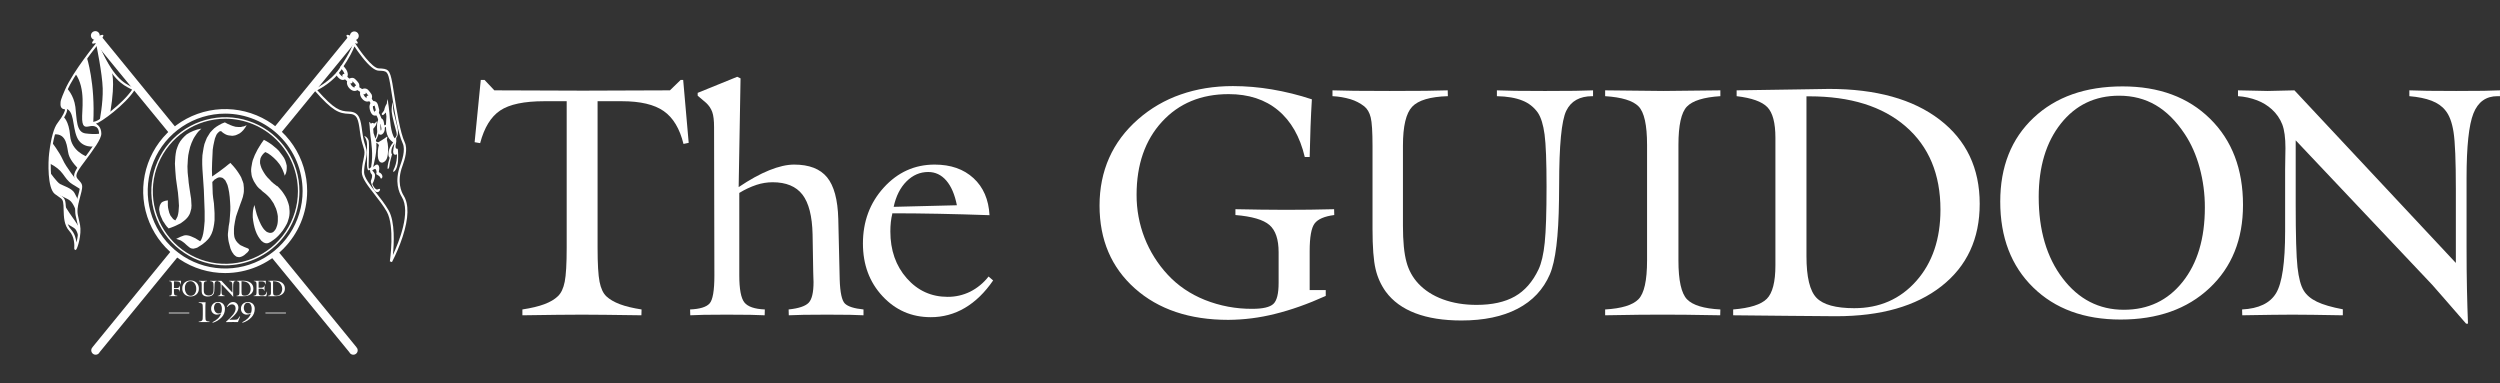 <svg width="3295" height="505" viewBox="0 0 3295 505" fill="none" xmlns="http://www.w3.org/2000/svg">
<rect x="0" y="0" width="3295" height="505" fill="#333333" stroke="none"/>
<g clip-path="url(#clip0_83_1549)">
<path d="M136.074 46.327C136.982 47.547 134.474 50.949 130.474 53.927C126.474 56.905 122.494 58.327 121.585 57.109C120.676 55.891 123.185 52.487 127.185 49.509C131.185 46.531 135.165 45.107 136.074 46.327Z" fill="white"/>
<path d="M131.446 46.833C131.446 47.984 131.104 49.11 130.465 50.068C129.825 51.025 128.916 51.771 127.852 52.212C126.788 52.653 125.617 52.768 124.488 52.543C123.359 52.319 122.321 51.764 121.507 50.95C120.693 50.136 120.138 49.098 119.914 47.969C119.689 46.839 119.804 45.669 120.245 44.605C120.686 43.541 121.432 42.632 122.389 41.992C123.347 41.352 124.472 41.011 125.624 41.011C126.388 41.011 127.145 41.161 127.852 41.454C128.558 41.746 129.2 42.175 129.741 42.716C130.281 43.257 130.71 43.898 131.003 44.605C131.295 45.311 131.446 46.068 131.446 46.833Z" fill="white"/>
<path d="M461.205 47.239C461.205 48.391 461.547 49.516 462.186 50.474C462.826 51.431 463.735 52.177 464.799 52.618C465.863 53.059 467.034 53.174 468.163 52.949C469.292 52.724 470.33 52.17 471.144 51.356C471.958 50.541 472.513 49.504 472.737 48.375C472.962 47.245 472.847 46.075 472.406 45.011C471.965 43.947 471.219 43.038 470.262 42.398C469.304 41.758 468.179 41.417 467.027 41.417C465.483 41.417 464.002 42.031 462.911 43.123C461.819 44.214 461.205 45.695 461.205 47.239Z" fill="white"/>
<path d="M99.539 329.583L98.653 329.126C98.369 328.962 98.141 328.715 97.999 328.418C97.858 328.122 97.81 327.789 97.861 327.465C98.204 323.016 98.254 311.865 91.353 304.432C84.401 296.946 84.107 285.932 83.853 276.209C83.8 274.239 83.753 272.379 83.653 270.596C83.228 263.224 81.853 262.303 77.3 259.252C75.925 258.331 74.214 257.185 72.245 255.647C62.445 248.002 63.345 213.712 64.774 202.086C67.274 181.818 70.996 168.386 75.842 162.151C83.042 152.893 86.377 145.283 85.51 144.109C85.423 144.077 85.331 144.058 85.238 144.055C79.263 143.596 79.628 138.1 79.803 135.455C79.832 135.024 79.86 134.63 79.86 134.296C79.86 131.743 84.412 121.168 85.808 117.987C96.32 94.113 126.617 56.923 126.922 56.55L128.486 54.636L129.462 56.907C148.91 102.2 162.8 109.128 173.967 114.7C175.008 115.22 176.028 115.729 177.028 116.254L178.463 117.008L177.601 118.381C165.291 137.955 132.594 161.525 126.878 162.717L126.367 162.823L126.467 162.903L126.983 163.295C129.667 165.321 133.342 168.095 133.551 176.035C133.735 183.035 122.794 197.735 112.213 211.961C110.339 214.481 108.524 216.92 106.862 219.201C98.117 231.201 100.195 233.47 103.638 237.224C104 237.618 104.372 238.024 104.747 238.453C109.547 243.935 109.54 245.091 104.66 263.187C100.96 276.912 101.898 280.81 103.768 288.573C104.304 290.794 104.91 293.313 105.498 296.436C107.898 309.172 102.045 327.787 100.311 329.03L99.539 329.583ZM127.7 60.375C121.383 68.284 97.54 98.786 88.544 119.2C85.806 125.441 82.85 132.991 82.85 134.3C82.85 134.69 82.82 135.153 82.787 135.658C82.544 139.307 82.862 140.864 85.458 141.064C86.052 141.078 86.63 141.259 87.126 141.587C87.621 141.916 88.014 142.377 88.258 142.919C90.49 147.966 79.467 162.367 78.203 163.993C73.757 169.709 70.14 183.009 67.743 202.453C66.699 212.054 66.581 221.734 67.393 231.358C68.411 242.924 70.787 250.71 74.083 253.282C75.966 254.753 77.558 255.818 78.961 256.76C84.061 260.175 86.148 261.901 86.64 270.423C86.746 272.252 86.796 274.136 86.849 276.13C87.094 285.318 87.372 295.73 93.549 302.391C98.333 307.543 100.135 314.183 100.725 319.636C102.361 313.436 103.949 304.398 102.552 296.986C101.978 293.937 101.381 291.459 100.852 289.271C98.925 281.271 97.863 276.871 101.764 262.401C106.464 244.968 106.316 244.801 102.489 240.425C102.131 240.015 101.774 239.625 101.427 239.247C96.974 234.394 94.738 230.747 104.437 217.432C106.105 215.142 107.926 212.694 109.806 210.167C119.119 197.648 130.706 182.067 130.552 176.109C130.381 169.616 127.616 167.527 125.176 165.686L124.638 165.277C124.158 164.908 123.728 164.617 123.379 164.377C122.474 163.765 121.539 163.133 121.773 161.946C122.028 160.654 123.01 160.446 126.262 159.771C130.631 158.861 161.362 137.231 174.162 118.148C173.654 117.891 173.14 117.636 172.621 117.377C161.219 111.69 147.069 104.633 127.7 60.375Z" fill="white"/>
<path d="M146.746 93.275C146.746 93.275 152.704 103.7 145.393 147.975C133.206 157.453 131.311 158.807 131.311 158.807C131.311 158.807 135.911 136.331 135.373 116.563C134.835 96.795 126.843 58.613 126.843 58.613L128.083 57.499L146.746 93.275Z" fill="white"/>
<path d="M114.386 75.537C114.386 75.537 125.76 110.064 122.916 161.65C125.497 163.96 127.813 166.548 129.822 169.368C128.555 168.115 127.017 167.17 125.327 166.607C123.636 166.043 121.839 165.876 120.073 166.118C113.98 166.931 109.106 169.774 108.293 157.995C107.48 146.216 113.574 116.969 99.357 97.066C109.512 81.224 114.386 75.537 114.386 75.537Z" fill="white"/>
<path d="M87.984 116.157C87.984 116.157 97.326 125.093 99.357 140.934C101.388 156.775 100.169 174.242 112.757 175.867C125.345 177.492 132.057 176.067 132.057 176.067L124.948 192.924C124.948 192.924 107.888 196.174 101.389 180.738C94.89 165.302 98.545 145 85.343 142.559C79.454 140.528 81.349 134.3 81.349 134.3L87.984 116.157Z" fill="white"/>
<path d="M83.516 153.933C83.516 153.933 90.827 158.807 92.452 179.117C94.077 199.427 114.386 206.331 114.386 206.331L103.013 222.173C103.013 222.173 92.858 212.424 90.421 203.488C87.984 194.552 88.796 175.461 70.921 177.088C72.548 169.368 80.672 158 83.516 153.933Z" fill="white"/>
<path d="M68.08 187.24C68.08 187.24 78.235 200.24 82.703 210.393C87.171 220.546 100.982 237.608 100.982 237.608L106.262 242.889L106.669 249.794C106.669 249.794 100.576 246.138 94.889 242.483C89.202 238.828 86.359 233.953 82.703 229.083C79.047 224.213 74.173 219.741 65.237 215.273C65.615 205.88 66.564 196.518 68.08 187.24Z" fill="white"/>
<path d="M65.643 227.047C65.643 227.047 75.392 240.452 79.043 242.483C82.694 244.514 94.885 248.169 98.135 254.262C101.385 260.355 103.415 264.417 103.415 264.417L100.572 279.04C100.572 279.04 96.916 267.26 91.229 263.605C85.542 259.95 71.729 255.075 70.107 251.419C68.485 247.763 65.643 227.047 65.643 227.047Z" fill="white"/>
<path d="M84.328 269.291C84.328 269.291 91.233 280.665 94.889 285.539C98.545 290.413 104.638 300.162 104.638 300.162L103.419 313.972C103.419 313.972 102.607 303.818 97.732 300.572C92.857 297.326 85.953 294.072 85.953 292.448C85.953 290.824 84.328 269.291 84.328 269.291Z" fill="white"/>
<path d="M296.767 359.894C275.393 359.894 254.499 353.556 236.727 341.682C218.955 329.807 205.104 312.929 196.924 293.182C188.744 273.435 186.604 251.706 190.774 230.742C194.943 209.779 205.236 190.523 220.35 175.409C235.463 160.295 254.719 150.003 275.683 145.833C296.646 141.663 318.375 143.803 338.122 151.982C357.869 160.162 374.748 174.013 386.622 191.785C398.497 209.557 404.835 230.451 404.835 251.825C404.803 280.477 393.407 307.945 373.147 328.205C352.887 348.465 325.419 359.861 296.767 359.894ZM296.767 149.757C276.58 149.757 256.846 155.743 240.06 166.958C223.275 178.174 210.193 194.115 202.467 212.765C194.742 231.416 192.72 251.939 196.658 271.738C200.597 291.538 210.318 309.725 224.593 324C238.867 338.274 257.054 347.996 276.854 351.934C296.653 355.872 317.176 353.851 335.827 346.125C354.478 338.4 370.419 325.317 381.634 308.532C392.849 291.747 398.836 272.012 398.835 251.825C398.805 224.764 388.041 198.821 368.906 179.686C349.772 160.551 323.828 149.788 296.767 149.757Z" fill="white"/>
<path d="M297.039 349.714C277.732 349.714 258.859 343.989 242.806 333.263C226.753 322.536 214.242 307.291 206.853 289.454C199.465 271.616 197.532 251.989 201.299 233.053C205.065 214.118 214.363 196.724 228.015 183.072C241.667 169.421 259.06 160.124 277.996 156.357C296.932 152.591 316.559 154.524 334.396 161.913C352.233 169.302 367.479 181.814 378.205 197.867C388.931 213.92 394.655 232.793 394.655 252.1C394.625 277.98 384.331 302.792 366.031 321.091C347.731 339.391 322.919 349.685 297.039 349.714ZM297.039 156.482C278.128 156.482 259.642 162.09 243.918 172.596C228.194 183.102 215.938 198.035 208.701 215.507C201.464 232.978 199.571 252.203 203.26 270.751C206.949 289.299 216.056 306.336 229.427 319.708C242.799 333.08 259.836 342.187 278.384 345.876C296.931 349.566 316.157 347.673 333.628 340.436C351.1 333.2 366.033 320.945 376.54 305.221C387.046 289.497 392.654 271.011 392.655 252.1C392.627 226.749 382.544 202.445 364.619 184.52C346.693 166.594 322.389 156.511 297.039 156.482Z" fill="white"/>
<path d="M516.619 345.419L513.819 344.484C513.889 344.022 520.651 298.057 509.668 278.836C505.185 270.992 499.213 263.358 493.439 255.976C484.531 244.589 476.839 234.755 476.839 226.912C476.973 221.528 477.677 216.173 478.939 210.937C479.996 205.888 480.908 201.526 480.123 197.991C479.656 195.957 479.085 193.949 478.41 191.975C477.179 188.19 475.783 183.902 474.41 173.49C472.248 157.053 470.935 150.368 460.01 150.016C446.816 149.59 438.539 146.57 414.658 119.45L413.339 117.95L415.144 117.1C415.35 117 435.899 107.183 446.902 90.942C464.194 65.415 465.054 57.499 465.061 57.422L465.447 52.958L467.828 56.729C473.587 65.92 490.428 89.839 499.106 90.148L499.241 90.153C511.441 90.588 513.841 91.264 517.184 110.069C517.884 113.993 518.659 118.959 519.56 124.71C522.86 145.792 527.385 174.665 533.447 187.547C537.656 196.492 533.793 209.488 530.521 218.485L530.411 218.785C522.741 239.421 528.972 252.943 532.011 257.8C539.141 269.209 538.691 287.47 530.672 312.076C526.87 323.542 522.171 334.691 516.619 345.419ZM418.2 118.926C440.4 143.931 447.782 146.62 460.108 147.018C474.016 147.466 475.358 157.663 477.389 173.1C478.723 183.236 480.073 187.386 481.264 191.047C481.969 193.112 482.566 195.213 483.052 197.341C483.978 201.507 483.004 206.162 481.877 211.552C480.66 216.586 479.977 221.735 479.838 226.912C479.838 233.721 487.592 243.633 495.801 254.127C501.642 261.594 507.682 269.314 512.272 277.348C520.849 292.356 519.305 321.497 517.845 336.143C525.727 319.224 541.897 279.282 529.465 259.39C526.195 254.157 519.465 239.624 527.601 217.74L527.701 217.463C529.481 212.569 534.901 197.677 530.732 188.827C524.488 175.557 519.926 146.438 516.596 125.177C515.696 119.442 514.922 114.49 514.23 110.598C511.205 93.584 510.063 93.543 499.13 93.154H498.995C493.818 92.97 486.539 86.986 477.359 75.372C473.028 69.894 469.259 64.386 467.126 61.172C465.526 65.731 461.188 75.204 449.381 92.633C439.722 106.89 423.574 116.121 418.2 118.926Z" fill="white"/>
<path d="M443.084 98.675C445.134 101.992 449.321 106.693 453.715 105.062C455.154 104.498 456.382 103.5 457.228 102.206C458.073 100.912 458.494 99.387 458.432 97.842C458.186 95.287 457.234 92.85 455.681 90.806C454.749 89.441 453.686 88.171 452.508 87.012C452.086 86.59 451.514 86.353 450.917 86.353C450.32 86.353 449.748 86.59 449.326 87.012C448.904 87.434 448.667 88.006 448.667 88.603C448.667 89.2 448.904 89.772 449.326 90.194C450.053 90.916 450.735 91.682 451.369 92.487C451.653 92.834 451.043 92.042 451.311 92.413C451.384 92.513 451.461 92.613 451.534 92.713C451.661 92.886 451.786 93.061 451.907 93.238C452.212 93.681 452.501 94.138 452.767 94.602C453.055 95.019 453.285 95.473 453.45 95.952C453.443 95.919 453.25 95.433 453.382 95.794C453.429 95.922 453.482 96.048 453.527 96.177C453.618 96.431 453.699 96.689 453.768 96.95C453.811 97.111 453.998 97.572 453.935 97.728C453.974 97.628 453.893 97.205 453.907 97.518C453.907 97.648 453.93 97.777 453.935 97.906C453.946 98.143 453.935 98.376 453.924 98.612C453.91 99.044 453.992 98.512 453.951 98.458C453.995 98.515 453.861 98.888 453.842 98.958C453.813 99.058 453.775 99.158 453.742 99.266C453.653 99.571 453.812 99.445 453.798 99.154C453.807 99.335 453.524 99.654 453.435 99.804C453.206 100.204 453.473 99.72 453.495 99.749C453.406 99.867 453.308 99.978 453.203 100.082C453.097 100.194 452.987 100.302 452.873 100.406C452.773 100.496 452.373 100.783 452.823 100.47C452.704 100.553 452.586 100.633 452.463 100.711L452.342 100.779C452.125 100.886 452.183 100.867 452.515 100.722C452.322 100.814 452.115 100.872 451.903 100.894C451.863 100.834 452.547 100.894 452.01 100.86C451.928 100.853 451.846 100.851 451.764 100.855C451.334 100.898 452.288 101.005 451.873 100.874C451.717 100.824 451.546 100.789 451.387 100.748C450.812 100.6 451.742 100.972 451.207 100.682C450.991 100.565 450.776 100.453 450.568 100.321C450.35 100.197 450.143 100.053 449.951 99.891C450.473 100.378 449.782 99.731 449.661 99.621C449.229 99.226 448.819 98.807 448.434 98.366C448.269 98.179 448.109 97.988 447.952 97.795C447.887 97.698 447.814 97.608 447.734 97.523C447.793 97.513 448.087 97.992 447.822 97.634C447.522 97.234 447.228 96.828 446.966 96.403C446.665 95.888 446.171 95.513 445.594 95.362C445.017 95.21 444.403 95.294 443.887 95.596C443.372 95.897 442.998 96.39 442.846 96.968C442.695 97.545 442.779 98.159 443.08 98.674L443.084 98.675Z" fill="white"/>
<path d="M472.763 109.605C471.368 107.582 469.738 105.73 467.909 104.089C467.042 103.22 465.892 102.69 464.668 102.595C463.725 102.59 462.787 102.721 461.882 102.982C460.406 103.386 459.114 104.286 458.225 105.531C457.742 106.334 457.427 107.227 457.299 108.155C457.171 109.083 457.233 110.027 457.48 110.931C458.021 113.095 459.157 115.065 460.761 116.616C462.166 118.155 463.99 119.25 466.009 119.768C467.156 120 468.344 119.918 469.448 119.531C470.553 119.144 471.532 118.465 472.283 117.568C474.183 115.194 474.036 112.242 472.763 109.605C472.459 109.092 471.965 108.72 471.389 108.569C470.813 108.418 470.2 108.5 469.684 108.798C469.18 109.11 468.816 109.603 468.665 110.176C468.515 110.749 468.591 111.358 468.877 111.877C468.906 111.936 469.059 112.277 468.916 111.93C468.955 112.025 468.989 112.122 469.022 112.219C469.097 112.435 469.161 112.655 469.213 112.878C469.265 113.107 469.244 113.394 469.247 113.001C469.247 113.227 469.257 113.458 469.261 113.685C469.261 114.085 469.382 113.275 469.243 113.808C469.193 113.955 469.151 114.105 469.117 114.257C469.076 114.542 469.323 113.898 469.172 114.142C469.133 114.204 469.106 114.278 469.072 114.342C469.038 114.406 468.995 114.469 468.959 114.534C468.73 114.947 469.021 114.534 469.011 114.501C469.026 114.544 468.751 114.791 468.711 114.828C468.726 114.813 468.503 115.033 468.494 115.028C468.468 115.01 468.885 114.786 468.659 114.903C468.508 114.982 468.371 115.097 468.22 115.18C468.157 115.215 468.081 115.242 468.02 115.28C467.808 115.421 468.52 115.125 468.07 115.256C467.923 115.299 467.779 115.349 467.63 115.386C467.592 115.395 467.33 115.446 467.33 115.449C467.336 115.411 467.803 115.439 467.588 115.413C467.439 115.404 467.29 115.404 467.141 115.413C467.626 115.531 466.793 115.413 467.141 115.413C466.978 115.372 466.816 115.335 466.656 115.285C466.57 115.258 466.047 115.042 466.356 115.185C466.665 115.328 466.198 115.102 466.124 115.064C465.929 114.963 465.738 114.855 465.551 114.74C465.381 114.64 465.215 114.526 465.051 114.411C464.887 114.296 464.658 114.089 464.951 114.341C464.61 114.041 464.266 113.754 463.951 113.43C463.67 113.145 463.41 112.843 463.151 112.536C463.431 112.873 463.096 112.455 463.007 112.327C462.867 112.127 462.736 111.922 462.612 111.711C462.413 111.376 462.234 111.029 462.076 110.673C462.258 111.073 462.082 110.658 462.022 110.473C461.962 110.288 461.906 110.09 461.86 109.895C461.843 109.823 461.701 109.195 461.778 109.532C461.849 109.843 461.763 109.332 461.758 109.212C461.751 109.07 461.75 108.927 461.758 108.784C461.758 108.694 461.77 108.605 461.774 108.515C461.786 108.175 461.786 108.697 461.742 108.733C461.8 108.686 461.811 108.41 461.836 108.323C461.92 108.029 462.091 108.005 461.78 108.385C461.932 108.193 462.056 107.981 462.149 107.754C462.118 107.954 461.767 108.168 462.088 107.868C462.159 107.802 462.232 107.735 462.301 107.668C462.616 107.352 461.911 107.906 462.189 107.754C462.299 107.693 462.402 107.614 462.512 107.554C462.595 107.507 462.68 107.467 462.764 107.422C463.164 107.209 462.539 107.501 462.611 107.48C462.829 107.417 463.038 107.328 463.258 107.27C463.438 107.222 463.62 107.181 463.802 107.148C463.893 107.131 463.993 107.126 464.081 107.101C463.936 107.142 463.431 107.172 463.819 107.139C464.091 107.116 464.362 107.093 464.635 107.092C465.156 107.092 464.735 107.101 464.444 107.046C464.794 107.113 464.016 106.794 464.244 106.961C464.318 107.014 464.409 107.052 464.487 107.1C464.587 107.163 464.687 107.241 464.787 107.3C464.971 107.412 464.54 107.1 464.554 107.117C464.624 107.186 464.7 107.249 464.782 107.304C465.837 108.235 466.807 109.258 467.682 110.36C468.048 110.8 468.404 111.249 468.759 111.699C468.949 111.94 468.371 111.19 468.638 111.544C468.683 111.603 468.728 111.661 468.772 111.72C468.816 111.779 468.848 111.82 468.885 111.871C469.196 112.375 469.69 112.74 470.263 112.89C470.836 113.04 471.445 112.964 471.964 112.678C472.471 112.371 472.838 111.878 472.988 111.304C473.137 110.73 473.056 110.12 472.763 109.605Z" fill="white"/>
<path d="M489.685 124.308C488.405 122.35 486.976 120.494 485.412 118.754C484.644 117.835 483.619 117.166 482.469 116.831C481.267 116.534 480.011 116.538 478.81 116.843C478.08 117.03 477.394 117.362 476.795 117.82C476.196 118.278 475.695 118.853 475.323 119.509C474.451 121.302 474.254 123.349 474.77 125.275C475.316 127.324 476.378 129.2 477.853 130.723C479.112 132.177 480.772 133.227 482.625 133.741C483.725 133.981 484.868 133.935 485.945 133.606C487.021 133.278 487.995 132.678 488.773 131.865C489.593 130.914 490.133 129.755 490.334 128.516C490.535 127.277 490.389 126.007 489.912 124.846C489.743 124.278 489.36 123.797 488.844 123.504C488.329 123.211 487.72 123.129 487.144 123.274C486.573 123.439 486.089 123.821 485.795 124.338C485.501 124.855 485.422 125.467 485.573 126.042C485.713 126.443 485.829 126.851 485.922 127.265C485.986 127.52 485.904 127.137 485.903 127.109C485.903 127.195 485.917 127.281 485.921 127.367C485.93 127.585 485.893 127.808 485.905 128.024C485.919 128.294 485.898 127.8 485.93 127.814C485.918 127.889 485.901 127.964 485.88 128.037C485.84 128.207 485.787 128.374 485.722 128.537C485.677 128.525 485.951 128.131 485.799 128.329C485.736 128.457 485.664 128.58 485.584 128.698C485.491 128.915 485.938 128.323 485.638 128.635C485.538 128.735 485.449 128.841 485.346 128.935C485.295 128.982 485.236 129.024 485.187 129.073C485.021 129.24 485.349 128.922 485.364 128.934C485.353 128.925 484.995 129.157 484.942 129.19C484.521 129.443 485.232 129.12 484.89 129.221C484.727 129.27 484.568 129.321 484.402 129.363C484.33 129.38 484.257 129.392 484.186 129.409C484.166 129.452 483.937 129.465 484.186 129.409C484.237 129.325 484.432 129.399 484.186 129.398C484.115 129.398 484.044 129.405 483.973 129.405C483.891 129.397 483.809 129.395 483.726 129.397C483.49 129.425 484.181 129.497 483.945 129.428C483.845 129.4 483.12 129.159 483.095 129.179C483.114 129.164 483.505 129.385 483.295 129.262C483.233 129.224 483.16 129.197 483.095 129.162C482.912 129.069 482.733 128.962 482.559 128.862C482.424 128.777 482.294 128.684 482.159 128.596C481.808 128.364 482.418 128.823 482.09 128.547C481.782 128.291 481.487 128.02 481.206 127.734C481.063 127.587 480.924 127.437 480.789 127.282C480.735 127.22 480.398 126.826 480.569 127.03C480.74 127.234 480.554 127.011 480.528 126.975C480.458 126.875 480.388 126.782 480.32 126.684C480.202 126.513 480.089 126.339 479.981 126.16C479.781 125.833 479.606 125.495 479.438 125.151C479.247 124.76 479.538 125.451 479.396 125.051C479.321 124.837 479.245 124.624 479.183 124.406C479.139 124.246 479.099 124.084 479.064 123.921C479.047 123.842 479.039 123.757 479.018 123.679C478.949 123.425 479.066 123.867 479.043 123.879C479.052 123.879 478.996 122.794 479.001 122.679C479.001 122.598 479.013 121.992 479.016 122.379C479.016 122.726 479.037 122.319 479.064 122.206C479.099 122.061 479.149 121.922 479.189 121.779C479.289 121.445 478.938 122.223 479.172 121.832C479.237 121.724 479.308 121.612 479.372 121.501C479.536 121.201 479.031 121.853 479.272 121.626C479.345 121.558 479.414 121.481 479.484 121.409C479.823 121.06 479.184 121.572 479.412 121.456C479.497 121.413 479.574 121.356 479.658 121.305C479.742 121.254 480.141 121.082 479.731 121.253C479.336 121.419 479.675 121.277 479.772 121.253C479.892 121.22 480.01 121.182 480.132 121.153C480.224 121.14 480.316 121.122 480.405 121.099C480.529 121.055 479.779 121.149 480.171 121.133C480.379 121.125 480.584 121.109 480.793 121.115C480.893 121.115 480.993 121.127 481.093 121.132C481.468 121.15 480.933 121.132 480.819 121.089C480.979 121.145 481.168 121.148 481.334 121.189C481.463 121.244 481.597 121.287 481.734 121.316C481.803 121.316 481.203 121.016 481.394 121.177C481.468 121.234 481.548 121.282 481.631 121.322C481.717 121.361 481.175 120.922 481.449 121.181C481.532 121.261 481.623 121.333 481.707 121.412C481.887 121.581 482.058 121.758 482.226 121.938C482.682 122.427 483.108 122.938 483.526 123.465C483.599 123.556 483.947 124.014 483.74 123.734C483.533 123.454 483.84 123.872 483.901 123.947C484.101 124.214 484.299 124.48 484.494 124.747C484.938 125.353 485.375 125.964 485.794 126.586C485.941 126.846 486.138 127.074 486.374 127.258C486.609 127.441 486.879 127.576 487.168 127.653C487.456 127.731 487.757 127.751 488.053 127.712C488.349 127.672 488.634 127.575 488.891 127.424C489.149 127.273 489.374 127.073 489.554 126.834C489.734 126.595 489.864 126.324 489.937 126.034C490.011 125.745 490.026 125.444 489.982 125.148C489.938 124.853 489.835 124.569 489.68 124.314L489.685 124.308Z" fill="white"/>
<path d="M499.8 144.669C499.344 142.569 498.835 140.469 498.174 138.426C497.865 137.18 497.283 136.018 496.468 135.026C495.643 134.129 494.556 133.515 493.362 133.272C488.99 132.542 486.862 137.597 486.99 141.222C487.063 143.093 487.447 144.938 488.128 146.682C488.67 148.355 489.611 149.871 490.87 151.1C491.691 151.832 492.725 152.282 493.82 152.383C494.915 152.485 496.014 152.234 496.956 151.666C499.083 150.266 499.756 147.666 499.881 145.266C499.877 144.67 499.639 144.1 499.217 143.679C498.796 143.258 498.226 143.02 497.631 143.016C497.038 143.029 496.473 143.27 496.054 143.689C495.635 144.108 495.394 144.673 495.381 145.266C495.37 145.476 495.354 145.685 495.336 145.894C495.336 145.933 495.281 146.261 495.326 145.994C495.375 145.705 495.302 146.1 495.288 146.168C495.214 146.544 495.072 146.896 494.988 147.268C495.067 146.936 495.088 147.068 494.961 147.308C494.884 147.458 494.772 147.597 494.701 147.748C494.601 147.948 494.812 147.577 494.846 147.571C494.816 147.571 494.739 147.698 494.714 147.722C494.668 147.766 494.614 147.814 494.577 147.862C494.354 148.121 494.69 147.718 494.74 147.754C494.74 147.754 494.452 147.932 494.427 147.954C494.14 148.154 494.927 147.787 494.457 147.928C494.398 147.945 494.339 147.959 494.279 147.97C494.265 147.924 494.805 147.962 494.57 147.93C494.537 147.93 494.121 147.93 494.122 147.93C494.139 147.877 494.687 148.046 494.183 147.917C494.064 147.886 493.524 147.692 493.945 147.856C494.33 148.006 494.002 147.856 493.905 147.805C493.529 147.594 494.196 148.105 493.97 147.86C493.789 147.668 493.606 147.469 493.422 147.281C493.267 147.123 493.571 147.462 493.57 147.473C493.57 147.439 493.47 147.333 493.45 147.304C493.359 147.163 493.265 147.026 493.178 146.883C493.005 146.599 492.848 146.307 492.702 146.009C492.632 145.865 492.572 145.715 492.502 145.573C492.387 145.35 492.563 145.722 492.567 145.733C492.527 145.633 492.484 145.527 492.444 145.424C492.178 144.731 491.959 144.02 491.791 143.297C491.706 142.935 491.637 142.57 491.575 142.203C491.557 142.12 491.544 142.036 491.537 141.952C491.537 141.959 491.577 142.395 491.565 142.134C491.557 141.943 491.526 141.751 491.514 141.56C491.492 141.218 491.484 140.875 491.495 140.532C491.495 140.381 491.512 140.232 491.522 140.081C491.555 139.557 491.445 140.396 491.522 140.036C491.592 139.703 491.68 139.375 491.788 139.053C491.821 138.958 492.028 138.453 491.94 138.639C491.852 138.825 492.097 138.339 492.15 138.246C492.241 138.083 492.356 137.935 492.45 137.774C492.572 137.562 492.341 137.949 492.319 137.945C492.333 137.945 492.438 137.811 492.454 137.797C492.525 137.732 492.854 137.45 492.546 137.685C492.238 137.92 492.612 137.673 492.691 137.618C492.969 137.426 492.146 137.811 492.577 137.681C492.949 137.569 492.25 137.681 492.354 137.698C492.446 137.71 492.54 137.71 492.632 137.698C492.793 137.667 492.274 137.647 492.263 137.642C492.322 137.658 492.382 137.67 492.443 137.677C492.543 137.713 492.646 137.744 492.75 137.768C492.866 137.787 492.219 137.496 492.55 137.684C492.719 137.784 492.886 137.874 493.05 137.978C493.411 138.206 492.828 137.783 492.9 137.858C492.954 137.915 493.023 137.963 493.082 138.017C493.197 138.117 493.294 138.246 493.408 138.352C493.625 138.552 493.075 137.798 493.226 138.118C493.256 138.182 493.302 138.244 493.337 138.306C493.372 138.368 493.412 138.457 493.451 138.533C493.616 138.858 493.466 138.643 493.4 138.398C493.535 138.898 493.767 139.393 493.924 139.891C494.54 141.857 495.031 143.868 495.469 145.88C495.631 146.453 496.013 146.939 496.531 147.233C497.048 147.528 497.661 147.606 498.237 147.452C498.807 147.28 499.288 146.895 499.58 146.376C499.871 145.857 499.95 145.245 499.8 144.669Z" fill="white"/>
<path d="M507.19 169.91C506.928 167.592 506.613 165.275 506.222 162.976C505.815 160.59 505.483 157.019 502.699 156.207C498.484 154.977 497.277 160.707 496.999 163.625C496.852 165.251 496.823 166.885 496.914 168.515C496.939 170.487 497.269 172.444 497.893 174.315C498.215 175.493 498.959 176.511 499.983 177.176C500.559 177.468 501.201 177.603 501.845 177.568C502.489 177.533 503.113 177.329 503.653 176.976C505.987 175.524 507.033 172.526 507.189 169.916C507.189 169.319 506.952 168.747 506.53 168.325C506.108 167.903 505.536 167.666 504.939 167.666C504.342 167.666 503.77 167.903 503.348 168.325C502.926 168.747 502.689 169.319 502.689 169.916C502.689 169.91 502.6 170.688 502.666 170.276C502.628 170.509 502.577 170.74 502.515 170.968C502.456 171.192 502.381 171.408 502.31 171.627C502.11 172.257 502.499 171.341 502.19 171.904C502.024 172.204 501.86 172.504 501.667 172.789C501.938 172.389 501.61 172.848 501.549 172.912C501.47 172.996 501.388 173.075 501.303 173.152C501.55 172.975 501.577 172.952 501.382 173.09L501.255 173.167C501.081 173.255 501.087 173.255 501.272 173.167L501.415 173.104C501.175 173.163 501.251 173.159 501.643 173.09C501.304 173.112 502.097 173.197 502.199 173.26L502.442 173.46C502.281 173.297 502.301 173.338 502.502 173.585C502.365 173.359 502.241 173.125 502.131 172.885C502.377 173.426 502.15 172.894 502.115 172.79C502.038 172.562 501.97 172.33 501.909 172.097C501.819 171.757 501.746 171.413 501.681 171.067C501.651 170.904 501.627 170.74 501.597 170.577C501.481 169.92 501.639 171.039 501.568 170.369C501.48 169.547 501.416 168.727 501.389 167.901C501.34 166.559 501.369 165.215 501.476 163.877C501.495 163.651 501.545 163.414 501.546 163.187C501.546 164.124 501.538 163.271 501.577 163.041C501.62 162.786 501.669 162.532 501.722 162.278C501.8 161.918 501.889 161.56 501.999 161.208C502.055 161.029 502.121 160.855 502.182 160.678C501.991 161.229 502.214 160.628 502.282 160.506C502.344 160.416 502.402 160.324 502.454 160.228C502.566 159.967 502.081 160.657 502.349 160.37C502.496 160.213 502.749 160.102 502.182 160.47C502.382 160.34 502.551 160.349 501.933 160.543C502.395 160.398 501.305 160.534 501.761 160.557C501.025 160.52 501.221 160.457 501.435 160.525C501.746 160.618 500.826 160.203 501.217 160.445C501.506 160.625 500.736 160.039 500.994 160.267C501.041 160.307 501.085 160.349 501.126 160.395C501.398 160.702 500.751 159.819 501.026 160.284C501.246 160.657 500.826 159.665 501.026 160.3C501.093 160.514 501.16 160.728 501.218 160.944C501.518 162.058 501.718 163.201 501.911 164.337C502.03 165.048 502.141 165.76 502.244 166.473C502.297 166.834 502.344 167.195 502.397 167.556C502.417 167.701 502.521 168.211 502.397 167.533C502.421 167.666 502.432 167.803 502.45 167.933C502.536 168.59 502.619 169.248 502.693 169.907C502.71 170.498 502.953 171.061 503.371 171.479C503.789 171.897 504.352 172.14 504.943 172.157C505.538 172.153 506.107 171.914 506.527 171.494C506.948 171.074 507.186 170.505 507.19 169.91Z" fill="white"/>
<path d="M451.479 100.774C453.416 103.377 455.685 105.716 458.227 107.731C459.188 108.512 460.239 109.175 461.358 109.705C461.889 109.992 462.506 110.072 463.092 109.932C463.519 109.815 463.902 109.574 464.193 109.24C464.483 108.906 464.669 108.494 464.726 108.055C464.784 107.616 464.71 107.169 464.515 106.772C464.32 106.375 464.013 106.043 463.63 105.82C463.072 105.569 462.535 105.275 462.021 104.942C461.749 104.767 461.482 104.583 461.221 104.393C461.087 104.293 460.959 104.193 460.821 104.093C461.408 104.507 460.912 104.16 460.787 104.059C459.778 103.23 458.821 102.341 457.92 101.395C457.2 100.646 456.507 99.873 455.841 99.075C455.641 98.832 455.441 98.587 455.241 98.339C455.185 98.27 455.131 98.199 455.075 98.13C454.901 97.908 455.52 98.708 455.361 98.499C455.049 98.006 454.573 97.64 454.016 97.465C453.431 97.309 452.808 97.391 452.282 97.692C451.772 97.997 451.401 98.491 451.25 99.066C451.099 99.642 451.18 100.253 451.475 100.77L451.479 100.774Z" fill="white"/>
<path d="M468.264 117.017C471.88 119.232 475.483 121.492 478.959 123.922C479.475 124.22 480.087 124.303 480.664 124.152C481.241 124.001 481.734 123.628 482.037 123.115C482.323 122.596 482.399 121.987 482.249 121.414C482.099 120.841 481.734 120.348 481.23 120.036C477.753 117.607 474.151 115.346 470.531 113.131C470.275 112.982 469.993 112.884 469.701 112.844C469.408 112.804 469.11 112.822 468.824 112.897C468.538 112.972 468.27 113.103 468.034 113.281C467.799 113.46 467.601 113.683 467.452 113.938C467.303 114.194 467.205 114.476 467.165 114.768C467.125 115.061 467.143 115.359 467.218 115.645C467.293 115.931 467.424 116.199 467.602 116.435C467.781 116.67 468.004 116.868 468.26 117.017H468.264Z" fill="white"/>
<path d="M483.65 129.8C484.477 130.656 485.25 131.571 485.997 132.495C486.171 132.709 486.344 132.924 486.514 133.141C486.597 133.241 486.678 133.353 486.761 133.458C486.347 132.934 486.701 133.381 486.789 133.499C487.177 134.011 487.556 134.53 487.924 135.057C488.745 136.228 489.505 137.44 490.202 138.688C490.503 139.203 490.997 139.578 491.574 139.729C492.152 139.88 492.766 139.796 493.281 139.495C493.796 139.193 494.17 138.7 494.322 138.122C494.473 137.545 494.389 136.931 494.087 136.416C492.681 133.946 491.065 131.601 489.257 129.408C488.483 128.451 487.687 127.508 486.832 126.618C486.623 126.409 486.375 126.243 486.102 126.13C485.829 126.017 485.537 125.959 485.241 125.959C484.946 125.959 484.653 126.017 484.38 126.13C484.107 126.243 483.859 126.409 483.65 126.618C483.441 126.827 483.276 127.075 483.162 127.348C483.049 127.621 482.991 127.914 482.991 128.209C482.991 128.504 483.049 128.797 483.162 129.07C483.276 129.343 483.441 129.591 483.65 129.8Z" fill="white"/>
<path d="M494.209 149.431C494.276 149.503 494.34 149.578 494.404 149.653C494.468 149.728 494.545 149.82 494.613 149.905C494.66 149.963 494.704 150.023 494.752 150.08C494.963 150.334 494.373 149.568 494.579 149.857C495.159 150.653 495.697 151.477 496.193 152.327C496.515 152.893 496.815 153.471 497.093 154.061C497.188 154.261 497.281 154.461 497.371 154.661C497.422 154.774 497.63 155.261 497.42 154.761C497.584 155.154 497.74 155.551 497.886 155.95C498.532 157.729 499.01 159.565 499.313 161.434C499.474 162.008 499.855 162.496 500.374 162.79C500.892 163.084 501.506 163.162 502.081 163.005C502.648 162.832 503.126 162.449 503.418 161.934C503.71 161.42 503.794 160.813 503.652 160.238C503.068 156.659 501.857 153.211 500.074 150.053C499.329 148.684 498.428 147.407 497.387 146.247C496.963 145.83 496.392 145.596 495.796 145.596C495.201 145.596 494.63 145.83 494.205 146.247C493.795 146.675 493.566 147.245 493.566 147.838C493.566 148.431 493.795 149.001 494.205 149.429L494.209 149.431Z" fill="white"/>
<path d="M488.8 163.076C488.8 163.076 487.9 160.752 486.59 160.846C486.941 164.182 486.979 164.533 487.201 166.638C487.423 168.743 487.442 172.654 488.301 179.545C489.16 186.436 492.17 203.679 489.157 220.026C487.173 222.451 485.725 223.685 485.831 218.459C485.937 213.233 487.103 188.159 485.681 184.65C484.259 181.141 481.576 179.441 480.113 179.316C482.325 182.376 483.581 186.022 483.722 189.795C483.791 191.682 483.464 216.012 483.687 218.118C483.91 220.224 484.225 226.94 487.559 223.59C488.103 227.497 488.259 227.714 489.768 229.553C491.277 231.392 490.007 235.568 488.942 237.944C487.877 240.32 492.25 248.514 492.962 250.268C493.674 252.022 498.141 255.65 500.679 250.877C502.241 246.963 497.112 250.123 496.82 249.862C496.528 249.601 493.876 249.662 490.752 242.589C493.644 237.573 494.752 231.814 494.117 229.578C493.482 227.342 490.574 224.719 490.574 224.719C490.574 224.719 494.08 221.761 494.991 222.899C495.902 224.037 496.905 226.054 495.814 229.44C497.386 230.618 500.694 232.009 501.325 234.246C501.956 236.483 504.025 234.938 504.064 232.746C503.994 231.635 503.624 230.563 502.993 229.646C502.363 228.728 501.495 227.999 500.482 227.536C498.848 227.016 499.301 226.311 499.782 223.411C500.263 220.511 499.138 212.35 491.805 220.196C492.369 216.812 498.162 198.125 495.427 184.696C497.236 181.878 499.17 176.796 499.357 174.818C499.544 172.84 498.342 165.78 498.342 165.78C498.342 165.78 497.094 179.287 494.814 182.634C493.954 179.475 492.414 176.102 492.338 175.399C492.262 174.696 491.881 169.824 491.881 169.824C491.881 169.824 495.158 165.947 495.672 164.583C496.186 163.219 497.221 159.305 496.261 160.189C495.301 161.073 493.552 163.232 492.852 162.839C492.152 162.446 491.206 160.958 488.8 163.076Z" fill="white"/>
<path d="M509.754 136.755C509.923 134.64 510.367 132.556 511.075 130.555C511.427 133.891 511.466 134.242 511.688 136.349C511.91 138.456 512.633 141.57 513.259 148.724C513.885 155.878 514.772 175.504 520.235 182.331C522.254 180.258 523.628 178.322 522.557 174.417C521.486 170.512 516.706 153.106 516.288 147.481C515.902 142.914 516.536 138.318 518.143 134.026C517.601 142.556 518.499 145.978 518.803 147.603C519.107 149.228 523.959 167.735 524.181 169.842C524.403 171.949 525.425 177.873 522.166 181.928C522.475 186.098 522.395 186.581 521.552 191.063C520.709 195.545 522.5 196.284 523.788 196.015C525.076 195.746 524.826 209.58 524.596 212.392C524.366 215.204 523.306 223.857 518.848 226.511C516.878 226.565 520.124 221.151 520.304 220.357C522.326 214.904 523.322 209.123 523.241 203.308C520.014 205.165 518.057 202.848 518.133 199.817C518.209 196.786 520.001 188.877 520.001 188.877C520.001 188.877 516.68 193.589 516.177 196.314C515.674 199.039 515.267 202.643 516.766 203.119C515.749 207.207 513.406 214.945 513.332 217.975C513.258 221.005 511.332 223.954 510.891 222.288C510.45 220.622 511.536 214.688 512.727 210.994C513.918 207.3 513.427 207.656 512.496 206.343C511.565 205.03 510.915 196.335 518.173 187.787C517.089 186.256 508.997 183.171 508.614 167.101C506.656 168.516 504.464 170.193 503.942 169.01C503.479 167.52 503.142 165.994 502.934 164.448C502.934 164.448 506.278 166.189 508.706 164.248C508.787 160.032 509.364 154.276 509.29 153.575C509.216 152.874 508.598 148.264 508.598 148.264C508.598 148.264 505.283 151.791 504.621 151.749C503.959 151.707 502.402 150.706 503.321 149.472C504.24 148.238 506.029 146.429 506.505 144.715C507.032 141.867 508.137 139.158 509.754 136.755Z" fill="white"/>
<path d="M499.05 187.207C499.05 187.207 507.445 182.366 509.476 180.471C511.507 178.576 509.882 184.126 509.882 184.126C510.802 187.418 511.358 190.8 511.541 194.213C511.641 208.633 509.205 212.289 504.601 214.185C504.601 214.185 498.501 216.351 497.968 205.249C497.527 196.041 499.457 191.269 499.457 191.269C499.457 191.269 497.02 188.019 499.05 187.207Z" fill="white"/>
<path d="M495.192 186.293C495.192 186.293 498.137 187.918 500.066 187.918C501.995 187.918 499.457 190.253 499.457 190.253C497.914 189.504 496.422 188.656 494.989 187.714L494.176 187.004L495.293 185.785L495.192 186.293Z" fill="white"/>
<path d="M456.83 46.327C455.922 47.547 458.43 50.949 462.43 53.927C466.43 56.905 470.41 58.327 471.319 57.109C472.228 55.891 469.719 52.487 465.719 49.509C461.719 46.531 457.739 45.107 456.83 46.327Z" fill="white"/>
<path d="M265.46 169.477L259.59 170.794L254.536 172.645L250.004 174.755L246.004 177.141L242.804 180.048L239.873 183.217L237.478 186.383L235.348 190.086L233.747 194.047L232.413 198.02L231.62 202.246L231.088 206.469L230.815 211.228L230.551 215.724L230.815 220.482L231.088 225.236L231.88 235.015L233.217 244.528L234.543 253.781L235.348 262.763L235.608 266.989L235.877 271.222L235.608 274.922L235.348 278.622L234.812 282.053L234.011 285.222L232.685 287.867L231.088 290.51L229.75 289.715L228.149 288.66L226.554 286.551L224.681 284.166L223.888 282.315L223.087 280.465L222.551 278.352L222.022 276.238L221.485 273.594L221.225 270.688V267.52V264.079L218.018 264.614L216.424 265.135L215.095 265.67L214.029 266.204L212.964 266.989L212.159 268.052L211.627 268.837L210.562 271.222L210.025 273.594L209.768 276.238L210.298 279.147L210.83 282.053L211.899 284.961L213.225 287.867L214.562 291.034L216.424 293.68L218.29 296.589L220.16 298.969L222.29 301.082L229.478 298.439L235.608 295.529L238.271 294.213L240.406 292.625L242.544 291.034L244.406 289.455L246.004 287.867L247.601 286.016L248.666 284.436L249.732 282.586L250.536 280.737L251.069 278.887L252.134 274.922L252.406 270.958L252.134 266.464L251.87 261.968L251.069 256.95L249.471 246.378L248.666 240.564L248.13 234.49L247.873 232.64L247.336 227.351L247.065 219.423L247.336 214.928L247.601 209.908L248.13 204.619L249.195 199.34L250.536 193.787L252.406 188.508L254.801 183.217L256.134 180.843L257.732 178.458L259.333 176.085L261.192 173.7L263.33 171.589L265.46 169.477Z" fill="white"/>
<path d="M308.37 305.578V301.877L308.634 298.439L309.695 291.83L311.025 285.491L312.895 279.942L316.635 269.368L318.485 264.35L320.09 259.595L321.156 254.567L321.416 252.192V249.816V247.433L321.156 244.788L320.895 242.154L320.09 239.509L319.025 236.863L317.961 233.956L316.354 231.05L314.5 228.146L312.35 224.976L309.956 221.798L307.025 218.367L303.565 214.668L296.369 220.482L288.637 226.292L279.583 232.64L279.315 223.386L279.583 213.873L280.115 202.778L280.376 197.225L281.181 191.936L282.247 186.917L283.311 182.424L284.909 178.458L285.715 176.88L286.779 175.55L287.844 174.495L288.91 173.439L290.239 172.905H291.577L292.641 173.974L293.974 175.03L295.565 176.085L297.434 177.141L299.304 177.934L301.435 178.458L303.83 178.719L305.96 178.989L308.37 178.719L310.76 178.198L313.156 177.141L315.83 175.815L318.221 173.974L320.611 171.589L323.025 168.421L325.156 164.981L323.286 165.776L321.416 166.571L319.546 166.831L317.701 167.366H313.96L310.5 167.091L306.765 166.036L303.305 164.72L299.825 163.132L296.369 161.282L292.369 162.868L288.91 164.72L285.442 166.831L282.247 169.216L279.583 171.85L276.92 174.755L274.791 178.198L272.66 181.638L271.05 185.597L269.452 189.824L268.388 194.582L267.591 199.34L266.79 204.619L266.526 210.442V216.516L266.79 222.853L268.656 250.081L269.192 264.35L269.721 278.352V284.961V291.305L269.192 297.384L268.656 302.672L267.855 307.691L266.79 311.916L265.46 315.355L264.66 316.671L263.866 318L260.399 315.876L257.46 314.027L254.536 312.711L252.134 311.652L250.004 310.857L247.873 310.337L246.004 310.066H244.406L242.544 310.337L241.206 310.857L238.271 311.916L232.153 314.82L235.348 315.876L238.271 316.935L240.674 318.525L242.804 320.111L246.272 323.279L247.873 324.599L249.471 325.925L251.069 326.982L252.663 327.503L254.801 327.775L257.195 327.242L259.863 326.449L262.801 324.599L266.526 322.224L270.786 318.786L272.387 317.205L273.985 315.615L275.322 314.027L276.648 312.187L278.779 308.214L280.376 303.988L281.442 299.494L282.247 295.008L282.783 290.25V285.491V280.997L282.518 276.502L281.974 268.052L280.909 260.651L280.376 255.36L279.843 239.769L281.181 238.454L282.518 236.863L284.377 235.808L285.978 234.75L287.844 233.956L289.706 233.695L291.577 233.956L293.442 234.49L295.043 235.808L296.913 237.658L298.239 240.304L299.825 243.732L300.914 247.968L301.956 253.247L302.764 259.595L303.305 266.989L303.565 272.018V277.032L303.044 285.222L302.499 292.1L301.435 298.174L300.914 303.193L300.369 308.214V310.857L300.635 313.242L300.914 315.876L301.435 318.786L303.044 324.869L303.83 327.775L304.895 330.149L305.96 332.263L307.305 334.112L308.37 335.702L309.956 337.018L311.286 338.077L312.895 338.608L314.5 338.872H316.09L317.961 338.348L319.826 337.552L321.96 336.233L324.091 334.382L326.486 332.263L327.552 330.683L328.091 330.149V329.353V328.833L327.812 328.298L327.026 327.503L325.681 326.982L321.68 325.394L319.546 324.335L317.156 323.279L315.025 321.689L312.895 319.58L311.025 317.205L310.22 315.615L309.435 314.027L308.894 312.187L308.634 310.337L308.37 307.951V305.578Z" fill="white"/>
<path d="M365.663 245.323H365.119L360.337 241.622L357.663 239.248L355.268 236.603L352.597 233.956L350.202 231.05L348.072 227.881L346.202 224.706L344.616 221.537L343.532 218.367L342.746 215.189V212.023L343.007 210.442L343.271 208.854L343.812 207.525L344.616 205.945L345.682 204.357L346.743 203.039L348.072 201.711L349.662 200.395L353.403 202.246L357.138 204.889L360.859 208.059L364.598 211.758L368.054 215.984L369.663 218.367L370.992 220.742L372.318 223.386L373.384 226.031L374.449 228.666L375.25 231.584L376.053 229.994L376.859 228.406L377.644 225.236L377.924 221.798V218.367L377.123 215.189L376.053 211.758L374.449 208.32L372.318 205.149L369.923 201.985L367.534 198.805L364.598 195.901L361.403 193.262L358.203 190.618L354.728 188.234L351.271 186.123L347.812 184.272L344.616 188.768L341.941 192.992L339.547 196.955L337.678 200.655L335.811 204.357L334.485 207.799L333.137 211.228L332.351 214.404L331.811 217.572L331.287 220.482L331.007 223.125V225.761L331.287 228.146L331.551 230.515L332.071 232.9L332.876 235.015L334.485 238.714L336.616 242.154L338.746 245.323L341.138 247.968L343.812 250.081L345.942 252.192L349.662 255.099L353.142 258.266L356.072 261.443L358.467 264.874L360.598 268.052L362.187 271.483L363.796 274.922L364.859 278.352L365.663 281.791L366.183 284.961V288.129V291.034L365.923 293.942L365.399 296.589L364.598 298.969L363.796 301.082L362.728 302.933L361.403 304.522L360.057 305.838L358.467 306.633L356.858 306.896H355.268L353.403 306.363L351.532 305.578L349.662 303.988L347.812 302.137L345.942 299.494L344.075 296.324L342.206 292.364L340.332 287.867L338.482 282.846L336.877 276.772L335.29 270.163L334.221 273.868L333.421 277.828L333.137 282.053V286.551L333.682 291.034L334.485 295.529L335.551 300.026L336.877 304.252L338.482 308.214L340.332 311.652L342.467 314.82L344.616 317.466L345.682 318.26L347.008 319.316L348.072 319.851L349.402 320.374L350.727 320.634H352.072L353.403 320.374L354.728 319.851L357.138 318.525L359.793 316.671L362.993 314.3L366.183 311.392L369.384 307.951L372.583 303.988L375.514 299.494L378.188 294.736L379.254 292.1L380.058 289.455L380.843 286.811L381.384 283.905L381.648 280.997V278.092L381.384 275.182L381.123 272.018L380.319 268.837L379.254 265.67L377.924 262.229L376.319 259.061L374.184 255.63L371.797 252.192L368.859 248.754L365.663 245.323Z" fill="white"/>
<path d="M261.928 424.507V423.832C262.941 423.807 263.945 423.626 264.903 423.294C265.6 423.058 266.207 422.61 266.637 422.012C266.96 421.325 267.134 420.578 267.148 419.819C267.244 418.733 267.293 416.966 267.294 414.519V406.657C267.326 405.193 267.262 403.728 267.102 402.272C267.042 401.624 266.813 401.003 266.436 400.472C265.977 400.017 265.403 399.696 264.775 399.544C263.849 399.268 262.893 399.103 261.928 399.053V398.34C262.402 398.353 262.925 398.362 263.498 398.368C264.07 398.374 264.916 398.377 266.034 398.377C267.409 398.377 268.434 398.374 269.11 398.368C269.785 398.362 270.402 398.347 270.962 398.322C270.877 399.605 270.813 400.732 270.771 401.703C270.728 402.674 270.707 403.458 270.707 404.056V416.686C270.667 418.103 270.738 419.52 270.917 420.926C270.997 421.534 271.246 422.108 271.637 422.582C272.118 423.019 272.703 423.326 273.337 423.473C274.256 423.704 275.2 423.826 276.148 423.838V424.513C274.214 424.476 272.76 424.455 271.786 424.448C270.811 424.441 269.904 424.439 269.066 424.44C268.227 424.44 267.321 424.443 266.347 424.448C265.373 424.453 263.9 424.473 261.928 424.507Z" fill="white"/>
<path d="M280.379 425.437L280.014 424.653C282.759 423.361 285.272 421.625 287.452 419.515C289.268 417.706 290.633 415.497 291.439 413.064C290.579 413.577 289.66 413.985 288.702 414.277C287.831 414.536 286.928 414.668 286.019 414.669C284.986 414.72 283.954 414.553 282.99 414.18C282.026 413.806 281.151 413.235 280.421 412.502C279.692 411.769 279.124 410.891 278.756 409.925C278.387 408.959 278.225 407.926 278.28 406.894C278.238 405.709 278.443 404.528 278.881 403.427C279.32 402.325 279.982 401.326 280.826 400.494C281.694 399.661 282.72 399.011 283.845 398.584C284.969 398.156 286.167 397.958 287.369 398.003C288.591 397.936 289.814 398.123 290.961 398.552C292.107 398.98 293.153 399.642 294.031 400.494C294.871 401.418 295.517 402.5 295.934 403.677C296.351 404.854 296.529 406.102 296.458 407.348C296.466 411.353 294.956 415.212 292.233 418.148C289 421.588 284.908 424.105 280.379 425.437ZM291.822 411.8C292.014 411.036 292.164 410.262 292.27 409.482C292.372 408.738 292.424 407.988 292.425 407.237C292.532 405.14 292.045 403.056 291.02 401.224C290.645 400.547 290.093 399.983 289.425 399.593C288.756 399.203 287.994 399 287.22 399.006C286.493 398.986 285.773 399.142 285.12 399.462C284.467 399.781 283.901 400.254 283.47 400.84C282.486 402.388 281.994 404.198 282.061 406.031C282.128 407.864 282.75 409.634 283.844 411.106C284.409 411.774 285.118 412.307 285.917 412.664C286.717 413.021 287.586 413.194 288.461 413.169C289.086 413.177 289.706 413.062 290.286 412.831C290.86 412.59 291.381 412.24 291.822 411.8Z" fill="white"/>
<path d="M298.117 424.58L297.862 424.051C301.43 421.166 304.656 417.884 307.48 414.268C309.512 411.468 310.528 408.937 310.528 406.676C310.614 405.214 310.167 403.771 309.269 402.614C308.836 402.122 308.298 401.735 307.694 401.481C307.091 401.226 306.437 401.111 305.783 401.145C304.674 401.159 303.588 401.464 302.634 402.03C301.471 402.726 300.437 403.619 299.577 404.668L299.012 404.211C299.875 402.41 301.128 400.823 302.68 399.566C304.008 398.578 305.625 398.055 307.28 398.079C308.206 398.059 309.125 398.236 309.976 398.6C310.827 398.963 311.591 399.504 312.216 400.187C313.544 401.612 314.256 403.505 314.196 405.452C314.196 407.704 313.238 410.122 311.322 412.707C308.697 415.994 305.671 418.94 302.315 421.477L308.959 421.404C309.899 421.429 310.839 421.374 311.769 421.24C312.245 421.166 312.696 420.978 313.083 420.692C313.544 420.272 313.957 419.802 314.315 419.292C314.838 418.561 315.323 417.802 315.766 417.02L316.405 417.33L313.594 424.503C311.914 424.478 310.606 424.46 309.67 424.448C308.734 424.436 307.865 424.43 307.061 424.43C305.418 424.43 303.86 424.442 302.388 424.466C300.916 424.49 299.493 424.528 298.117 424.58Z" fill="white"/>
<path d="M319.668 425.437L319.303 424.653C322.048 423.361 324.561 421.625 326.74 419.515C328.556 417.706 329.922 415.497 330.728 413.064C329.868 413.578 328.949 413.985 327.99 414.277C327.12 414.536 326.216 414.668 325.308 414.669C324.275 414.72 323.244 414.553 322.279 414.18C321.315 413.806 320.44 413.235 319.71 412.502C318.981 411.769 318.413 410.891 318.045 409.925C317.676 408.959 317.514 407.927 317.569 406.894C317.527 405.709 317.732 404.528 318.171 403.427C318.609 402.325 319.272 401.326 320.116 400.494C321.941 398.89 324.287 398.005 326.716 398.005C329.146 398.005 331.492 398.89 333.316 400.494C334.156 401.418 334.803 402.5 335.219 403.677C335.636 404.854 335.814 406.102 335.743 407.348C335.751 411.353 334.241 415.212 331.518 418.148C328.286 421.588 324.196 424.104 319.668 425.437ZM331.111 411.8C331.303 411.036 331.453 410.262 331.559 409.482C331.66 408.738 331.712 407.988 331.713 407.237C331.821 405.14 331.333 403.056 330.308 401.224C329.933 400.546 329.382 399.983 328.713 399.592C328.045 399.202 327.283 398.999 326.508 399.006C325.781 398.986 325.06 399.142 324.407 399.462C323.754 399.781 323.188 400.254 322.757 400.84C321.773 402.388 321.282 404.198 321.349 406.031C321.416 407.864 322.038 409.634 323.132 411.106C323.697 411.775 324.406 412.307 325.205 412.664C326.005 413.021 326.874 413.194 327.749 413.169C328.374 413.177 328.995 413.062 329.575 412.831C330.149 412.589 330.67 412.239 331.111 411.8Z" fill="white"/>
<path d="M249.501 412.032H222.505V413.032H249.501V412.032Z" fill="white"/>
<path d="M376.837 412.032H349.84V413.032H376.837V412.032Z" fill="white"/>
<path d="M222.914 390.344L222.9 389.819C223.944 389.865 224.971 389.55 225.81 388.928C226.294 388.429 226.535 387.262 226.534 385.428V375.112C226.534 373.255 226.303 372.067 225.839 371.548C225.061 370.905 224.08 370.559 223.07 370.57V370.044C223.988 370.044 225.261 370.054 226.889 370.073C228.517 370.092 229.686 370.102 230.395 370.101C231.617 370.101 232.868 370.096 234.15 370.087C235.432 370.078 236.916 370.063 238.6 370.044L238.16 374.785H237.734C237.776 374.211 237.688 373.636 237.478 373.1C237.268 372.565 236.941 372.083 236.52 371.691C235.768 371.123 234.309 370.839 232.141 370.839H229.274V379.669H232.609C233.689 379.752 234.769 379.504 235.704 378.959C236.046 378.686 236.32 378.338 236.505 377.941C236.69 377.545 236.78 377.111 236.769 376.674L237.237 376.688C237.191 377.615 237.155 378.488 237.131 379.307C237.107 380.126 237.095 380.918 237.095 381.684C237.095 382.329 237.098 382.816 237.103 383.147C237.109 383.478 237.111 383.785 237.109 384.069H236.684C236.728 383.625 236.667 383.176 236.507 382.76C236.346 382.343 236.091 381.97 235.761 381.669C234.843 381.106 233.768 380.853 232.695 380.946H229.274V385.284C229.274 387.054 229.558 388.212 230.125 388.758C230.693 389.304 231.871 389.657 233.66 389.818V390.343H233.49C231.086 390.305 229.302 390.286 228.138 390.286C227.494 390.286 226.806 390.291 226.073 390.3L222.914 390.344Z" fill="white"/>
<path d="M240.224 380.109C240.16 378.709 240.394 377.312 240.912 376.01C241.429 374.708 242.217 373.531 243.224 372.557C245.421 370.601 248.299 369.587 251.237 369.732C252.68 369.663 254.122 369.886 255.477 370.387C256.832 370.889 258.072 371.658 259.123 372.649C260.123 373.67 260.901 374.885 261.41 376.22C261.919 377.555 262.148 378.98 262.082 380.407C262.141 381.798 261.902 383.185 261.382 384.476C260.862 385.768 260.072 386.933 259.066 387.895C256.873 389.851 254.001 390.868 251.066 390.727C249.624 390.795 248.184 390.574 246.829 390.076C245.475 389.578 244.234 388.813 243.18 387.827C242.182 386.814 241.404 385.605 240.895 384.277C240.386 382.949 240.158 381.53 240.224 380.109ZM243.688 379.697C243.572 382.308 244.331 384.884 245.845 387.015C246.464 387.899 247.289 388.619 248.249 389.113C249.208 389.606 250.274 389.858 251.353 389.847C252.371 389.877 253.382 389.665 254.303 389.228C255.223 388.792 256.027 388.143 256.648 387.335C258.064 385.397 258.77 383.032 258.648 380.635C258.652 379.427 258.495 378.224 258.18 377.058C257.9 375.985 257.449 374.964 256.845 374.034C256.185 372.974 255.289 372.08 254.227 371.423C252.835 370.649 251.215 370.391 249.651 370.695C248.088 370.999 246.682 371.844 245.681 373.083C244.276 374.994 243.573 377.331 243.688 379.7V379.697Z" fill="white"/>
<path d="M265.841 382.556V375.1C265.872 374.241 265.817 373.381 265.678 372.533C265.6 372.141 265.393 371.786 265.089 371.525C264.724 371.243 264.31 371.029 263.868 370.894C263.337 370.736 262.789 370.643 262.235 370.617V370.092C262.851 370.111 263.508 370.125 264.208 370.134C264.908 370.143 265.968 370.148 267.388 370.149C268.826 370.149 269.903 370.144 270.617 370.134C271.332 370.124 271.999 370.11 272.617 370.092L272.631 370.617C271.478 370.52 270.331 370.859 269.416 371.568C268.862 372.154 268.585 373.321 268.585 375.068V382.274C268.552 383.375 268.659 384.477 268.905 385.551C269.096 386.277 269.465 386.945 269.977 387.494C270.594 388.134 271.352 388.62 272.191 388.912C273.162 389.256 274.186 389.426 275.215 389.412C276.409 389.459 277.594 389.198 278.657 388.653C279.606 388.085 280.354 387.234 280.793 386.22C281.11 385.45 281.3 384.633 281.354 383.802C281.463 382.748 281.517 381.067 281.517 378.759C281.547 377.192 281.488 375.625 281.34 374.065C281.285 373.376 281.08 372.708 280.74 372.107C280.392 371.608 279.903 371.225 279.335 371.007C278.603 370.742 277.829 370.61 277.05 370.617V370.092C277.57 370.111 278.124 370.126 278.711 370.134C279.298 370.142 280.187 370.149 281.379 370.149C282.571 370.149 283.479 370.149 284.069 370.134C284.659 370.119 285.207 370.111 285.709 370.092V370.617H285.652C285.172 370.572 284.689 370.674 284.269 370.91C283.848 371.145 283.509 371.504 283.296 371.937C282.87 372.816 282.657 375.033 282.657 378.59C282.657 378.892 282.653 379.346 282.643 379.951C282.605 383.242 282.331 385.479 281.819 386.66C281.248 388.006 280.217 389.105 278.909 389.76C277.334 390.513 275.601 390.875 273.856 390.816C272.447 390.85 271.043 390.629 269.711 390.164C268.651 389.791 267.723 389.115 267.042 388.22C266.606 387.611 266.295 386.921 266.127 386.191C265.902 384.993 265.806 383.774 265.841 382.556Z" fill="white"/>
<path d="M287.087 390.344L287.072 389.819C287.665 389.854 288.256 389.738 288.791 389.482C289.327 389.226 289.788 388.838 290.132 388.354C290.675 387.453 290.947 385.591 290.948 382.77V377.193C290.948 376.939 290.948 376.599 290.962 376.175C290.976 375.751 290.976 375.453 290.976 375.283C291.005 374.564 290.908 373.846 290.692 373.16C290.489 372.64 290.169 372.175 289.755 371.801C289.367 371.449 288.917 371.173 288.428 370.987C287.875 370.776 287.294 370.65 286.703 370.612V370.087C287.016 370.087 287.47 370.096 288.066 370.115C288.662 370.134 289.097 370.143 289.372 370.144C289.656 370.144 290.068 370.134 290.607 370.115C291.146 370.096 291.539 370.086 291.785 370.087L306.321 385.629V378.935C306.36 377.238 306.291 375.541 306.115 373.853C306.046 373.149 305.794 372.476 305.384 371.9C305.057 371.498 304.624 371.194 304.135 371.023C303.491 370.793 302.818 370.655 302.135 370.612V370.087C302.647 370.106 303.195 370.121 303.782 370.129C304.369 370.137 305.225 370.144 306.352 370.144C307.479 370.144 308.294 370.144 308.829 370.129C309.364 370.114 309.853 370.106 310.298 370.087V370.612H310.071C309.589 370.597 309.116 370.742 308.724 371.023C308.333 371.305 308.045 371.707 307.905 372.169C307.388 374.053 307.18 376.008 307.288 377.958V384.158C307.288 385.602 307.3 386.882 307.324 387.998C307.348 389.114 307.379 390.147 307.417 391.098H307.245C306.659 390.42 306.023 389.688 305.336 388.903L304.194 387.598L291.899 374.59V380.321C291.899 383.143 291.953 385.043 292.062 386.021C292.101 386.752 292.293 387.467 292.623 388.121C292.914 388.564 293.329 388.911 293.815 389.121C294.56 389.444 295.342 389.672 296.143 389.8V390.34H296.058C294.058 390.302 292.568 390.283 291.587 390.283C291.038 390.283 290.446 390.288 289.812 390.297C289.178 390.306 288.27 390.322 287.087 390.344Z" fill="white"/>
<path d="M311.722 390.344V389.819C312.81 389.842 313.875 389.505 314.752 388.86C315.375 387.985 315.651 386.911 315.527 385.844V374.359C315.633 373.382 315.375 372.4 314.802 371.602C314.01 370.981 313.039 370.634 312.034 370.612V370.087C313.662 370.068 315.393 370.042 317.229 370.009C319.064 369.976 320.105 369.96 320.353 369.96C324.591 369.96 327.913 370.883 330.318 372.728C331.487 373.605 332.426 374.754 333.054 376.074C333.682 377.394 333.981 378.847 333.924 380.308C333.983 381.729 333.701 383.144 333.103 384.434C332.504 385.725 331.605 386.853 330.481 387.725C328.186 389.525 325.023 390.425 320.991 390.425C320.215 390.425 318.784 390.413 316.698 390.39C314.612 390.367 312.953 390.351 311.722 390.344ZM318.322 385.02C318.322 386.904 318.625 388.156 319.231 388.775C319.837 389.394 320.967 389.704 322.623 389.705C323.679 389.736 324.728 389.532 325.696 389.107C326.663 388.682 327.524 388.047 328.216 387.249C329.776 385.211 330.539 382.673 330.363 380.113C330.187 377.552 329.082 375.143 327.258 373.338C325.171 371.53 322.278 370.626 318.578 370.627H318.322V385.02Z" fill="white"/>
<path d="M334.259 390.344V389.819C335.358 389.79 336.427 389.447 337.339 388.832C337.839 388.365 338.09 387.36 338.091 385.815V374.672C338.091 373.042 337.842 371.965 337.346 371.442C336.561 370.816 335.572 370.505 334.571 370.57V370.044C335.517 370.067 336.524 370.083 337.594 370.09C338.663 370.097 340.215 370.101 342.251 370.101C344.626 370.101 346.365 370.097 347.467 370.09C348.569 370.083 349.56 370.072 350.441 370.059C350.355 370.702 350.281 371.392 350.221 372.131C350.16 372.87 350.101 373.717 350.044 374.672H349.6C349.62 374.12 349.524 373.57 349.317 373.058C349.111 372.546 348.798 372.083 348.4 371.7C347.263 371.039 345.948 370.749 344.638 370.87H340.838V379.245H343.762C344.901 379.342 346.046 379.131 347.076 378.634C347.415 378.368 347.695 378.033 347.896 377.651C348.098 377.27 348.218 376.85 348.247 376.42H348.716C348.716 376.95 348.694 377.783 348.652 378.92C348.609 380.057 348.588 380.942 348.589 381.575V383.25H348.162C348.161 382.837 348.063 382.429 347.875 382.061C347.688 381.692 347.417 381.373 347.084 381.128C346.057 380.643 344.921 380.436 343.79 380.528H340.838V385.695C340.838 387.275 341.159 388.316 341.803 388.818C342.446 389.32 343.7 389.571 345.565 389.57C347.02 389.655 348.456 389.203 349.6 388.3C350.677 387.254 351.366 385.873 351.552 384.383L352.021 384.439C351.969 385.494 351.848 386.545 351.659 387.584C351.485 388.541 351.235 389.484 350.913 390.402C349.542 390.364 348.042 390.335 346.413 390.316C344.783 390.297 343.009 390.287 341.09 390.288C339.302 390.288 337.929 390.293 336.973 390.302C336.016 390.311 335.111 390.325 334.259 390.344Z" fill="white"/>
<path d="M353.291 390.344V389.819C354.379 389.842 355.444 389.505 356.321 388.86C356.944 387.985 357.22 386.911 357.096 385.844V374.359C357.202 373.382 356.944 372.4 356.371 371.602C355.58 370.981 354.608 370.634 353.603 370.612V370.087C355.23 370.068 356.963 370.042 358.803 370.009C360.643 369.976 361.684 369.96 361.925 369.96C366.165 369.96 369.487 370.883 371.891 372.728C373.06 373.606 373.999 374.754 374.627 376.074C375.255 377.394 375.553 378.847 375.496 380.308C375.555 381.729 375.274 383.144 374.675 384.434C374.076 385.724 373.178 386.853 372.054 387.725C369.759 389.525 366.595 390.425 362.564 390.425C361.788 390.425 360.357 390.413 358.27 390.39C356.183 390.367 354.524 390.351 353.291 390.344ZM359.891 385.02C359.891 386.904 360.194 388.156 360.8 388.775C361.406 389.394 362.537 389.704 364.193 389.705C365.249 389.736 366.299 389.532 367.266 389.107C368.233 388.682 369.094 388.047 369.786 387.249C371.346 385.21 372.109 382.673 371.932 380.112C371.756 377.552 370.652 375.143 368.827 373.338C366.741 371.53 363.848 370.626 360.147 370.627H359.891V385.02Z" fill="white"/>
<path d="M231.833 332.092C231.413 331.703 231.181 331.477 231.055 331.345C230.938 331.258 230.799 331.154 230.63 331.026C229.511 330.176 228.437 329.343 227.401 328.426L122.1 457.358L122.18 457.438C121.543 458.013 121.043 458.722 120.714 459.514C120.386 460.306 120.237 461.161 120.28 462.017C120.322 462.873 120.554 463.71 120.96 464.465C121.365 465.221 121.933 465.877 122.623 466.386C123.314 466.894 124.108 467.244 124.95 467.408C125.791 467.572 126.659 467.547 127.489 467.334C128.32 467.122 129.093 466.727 129.753 466.179C130.412 465.631 130.942 464.944 131.303 464.166L237.37 334.813C235.296 334.471 233.37 333.525 231.833 332.092Z" fill="white"/>
<path d="M226.959 171.558C228.432 170.132 230.296 169.177 232.313 168.813L133.139 47.375L124.2 55.093L224.173 177.019C224.482 174.944 225.46 173.026 226.959 171.558Z" fill="white"/>
<path d="M365.557 172.371C367.016 173.778 367.984 175.616 368.318 177.615L468.447 55.5L459.511 47.782L360.021 169.607C362.1 169.958 364.028 170.92 365.557 172.371Z" fill="white"/>
<path d="M469.521 457.438L469.602 457.358L364.721 328.933C364.518 329.604 364.239 330.249 363.89 330.857C363.147 332.188 362.089 333.318 360.81 334.148C359.531 334.979 358.068 335.484 356.549 335.621C356.179 335.811 355.796 335.975 355.403 336.113L460.403 464.166C460.764 464.944 461.294 465.632 461.953 466.18C462.613 466.728 463.386 467.123 464.217 467.335C465.047 467.548 465.915 467.573 466.757 467.409C467.599 467.245 468.393 466.896 469.083 466.387C469.774 465.878 470.342 465.222 470.747 464.466C471.153 463.71 471.385 462.874 471.427 462.017C471.47 461.161 471.321 460.305 470.992 459.513C470.663 458.721 470.162 458.013 469.525 457.438H469.521Z" fill="white"/>
<path d="M787.615 326.364C787.615 347.653 788.481 362.653 790.215 371.364C791.948 380.075 794.891 386.433 799.045 390.439C803.475 394.59 809.431 398.082 816.912 400.915C824.392 403.748 833.95 406.063 845.584 407.86L845.376 415.547C824.46 415.273 808.531 415.065 797.59 414.924C786.648 414.783 776.537 414.713 767.257 414.716C749.941 414.716 724.108 414.993 689.757 415.547H688.51V407.86C700.282 406.065 709.943 403.75 717.493 400.915C725.043 398.08 730.964 394.588 735.257 390.439C739.549 386.434 742.562 380.076 744.295 371.364C746.027 362.652 746.894 347.652 746.895 326.364V133.4H717.395C690.801 133.4 671.409 137.486 659.22 145.658C647.03 153.83 638.234 168.167 632.83 188.669L625.559 187.422L633.659 105.356H638.645L651.526 119.069C664.823 119.069 684.423 119.138 710.326 119.276C736.228 119.414 755.62 119.483 768.5 119.484C781.242 119.484 800.356 119.415 825.843 119.276C851.329 119.137 870.374 119.068 882.978 119.069L897.106 105.356H900.43L907.702 188.256L900.846 189.705C895.859 169.49 887.168 155.053 874.772 146.394C862.376 137.735 843.988 133.404 819.61 133.4H787.61L787.615 326.364Z" fill="white"/>
<path d="M909.767 415.547L909.559 407.86C922.44 407.307 930.993 404.682 935.218 399.983C939.442 395.284 941.555 383.057 941.555 363.301L941.139 167.477C941.139 158.751 940.342 152.138 938.749 147.638C937.048 142.976 934.23 138.802 930.543 135.481L919.531 126.132V122.392L971.68 101.2L976.043 103.277L973.55 246.617C988.092 236.79 1001.53 229.384 1013.86 224.399C1026.18 219.414 1037.13 216.922 1046.68 216.924C1066.49 216.924 1080.96 222.524 1090.11 233.724C1099.25 244.924 1104.17 263.176 1104.86 288.481L1106.73 368.481C1107.28 385.614 1109.56 396.15 1113.58 400.088C1117.6 404.026 1125.77 406.616 1138.1 407.859V415.546C1132.83 415.272 1126.91 415.064 1120.33 414.923C1113.76 414.782 1103.68 414.712 1090.11 414.715C1076.53 414.715 1066.21 414.784 1059.15 414.923C1052.09 415.062 1045.58 415.269 1039.62 415.546L1039.41 407.859C1052.57 406.48 1061.33 403.58 1065.69 399.159C1070.06 394.738 1072.24 385.62 1072.24 371.805C1072.24 370.7 1072.17 368.626 1072.03 365.585C1071.89 362.544 1071.82 360.126 1071.82 358.331L1070.99 309C1070.44 284.819 1065.97 267.308 1057.59 256.467C1049.21 245.626 1036.09 240.201 1018.22 240.194C1011.05 240.232 1003.94 241.387 997.131 243.616C989.161 246.284 981.527 249.864 974.381 254.287V362.887C974.381 381.126 976.631 393.043 981.133 398.64C985.634 404.237 994.603 407.31 1008.04 407.861L1007.83 415.548C1002.01 415.274 995.642 415.066 988.717 414.925C981.791 414.784 971.472 414.714 957.76 414.717C944.462 414.717 934.49 414.786 927.842 414.925C921.194 415.064 915.169 415.271 909.767 415.547Z" fill="white"/>
<path d="M1302.93 364.437L1308.95 369.632C1298.01 385.565 1285.61 397.615 1271.76 405.782C1258.13 413.895 1242.54 418.134 1226.68 418.04C1201.47 418.04 1180.27 408.795 1163.1 390.306C1145.93 371.817 1137.34 348.72 1137.34 321.015C1137.34 291.928 1146.52 267.308 1164.87 247.153C1183.22 226.998 1205.55 216.922 1231.87 216.925C1253.06 216.925 1270.13 222.881 1283.08 234.793C1296.03 246.705 1303.06 262.98 1304.17 283.617C1280.49 282.786 1258.01 282.162 1236.75 281.747C1215.49 281.332 1195.3 281.124 1176.19 281.124C1175.23 284.95 1174.53 288.837 1174.11 292.759C1173.68 296.831 1173.48 300.923 1173.49 305.017C1173.49 329.812 1180.69 350.381 1195.09 366.723C1209.5 383.065 1227.44 391.237 1248.9 391.239C1259.2 391.324 1269.37 389.013 1278.61 384.489C1288.11 379.7 1296.42 372.849 1302.93 364.437ZM1261.17 270.528C1258.39 256.4 1253.75 245.561 1247.25 238.011C1240.74 230.461 1232.77 226.687 1223.35 226.69C1212.55 226.69 1203.03 230.811 1194.78 239.054C1186.54 247.297 1180.9 258.481 1177.85 272.606L1261.17 270.528Z" fill="white"/>
<path d="M1747.33 382.349V390.024C1723.78 400.677 1701.41 408.599 1680.22 413.788C1660.18 418.833 1639.6 421.447 1618.93 421.573C1567.82 421.573 1526.76 407.756 1495.73 380.122C1464.71 352.488 1449.2 316.095 1449.2 270.944C1449.2 248.09 1453.42 227.14 1461.87 208.093C1470.32 189.046 1482.99 172.113 1499.89 157.293C1516.32 142.839 1535.41 131.723 1556.09 124.568C1577.21 117.163 1600.17 113.458 1624.96 113.455C1642.16 113.492 1659.33 114.951 1676.28 117.818C1694.18 120.836 1711.82 125.212 1729.05 130.907C1728.36 142.267 1727.77 154.214 1727.29 166.748C1726.8 179.282 1726.42 192.682 1726.14 206.948H1719.7C1713.33 180.081 1701.59 159.548 1684.49 145.348C1667.38 131.148 1645.67 124.05 1619.35 124.055C1583.06 124.055 1553.77 136.21 1531.47 160.519C1509.17 184.828 1498.02 216.928 1498.02 256.819C1497.94 276.182 1501.5 295.388 1508.51 313.436C1515.51 331.38 1525.84 347.84 1538.95 361.947C1552.25 376.353 1568.59 387.469 1587.98 395.295C1607.87 403.215 1629.11 407.201 1650.52 407.032C1664.37 407.032 1673.61 404.89 1678.26 400.605C1682.9 396.32 1685.22 387.124 1685.22 373.016V332.362C1685.22 315.495 1681.2 303.569 1673.17 296.583C1665.13 289.597 1650.17 285.206 1628.29 283.409V275.722C1639.64 275.943 1650.76 276.136 1661.63 276.301C1672.51 276.466 1683.35 276.55 1694.15 276.553C1705.23 276.553 1716.14 276.484 1726.87 276.346C1737.61 276.208 1748.1 276 1758.35 275.722L1758.56 283.409C1745.67 285.072 1737.05 288.772 1732.69 294.509C1728.33 300.246 1726.14 312.379 1726.14 330.909V382.35L1747.33 382.349Z" fill="white"/>
<path d="M1808.98 301.56V192.36C1808.98 173.816 1808.19 161.291 1806.59 154.786C1805 148.281 1802.13 143.366 1797.97 140.043C1792.62 135.912 1786.57 132.783 1780.1 130.805C1772.33 128.491 1764.31 127.131 1756.21 126.756V119.069C1765.21 119.347 1774.84 119.554 1785.09 119.691C1795.34 119.828 1810.86 119.897 1831.63 119.899C1852.68 119.899 1868.44 119.83 1878.9 119.691C1889.36 119.552 1899.09 119.345 1908.09 119.069L1908.29 126.756C1885.03 127.45 1869.34 132.087 1861.24 140.667C1853.13 149.247 1849.08 166.34 1849.08 191.945V297.409C1849.08 318.172 1850.64 334.158 1853.76 345.367C1856.55 355.998 1861.94 365.769 1869.44 373.804C1877.89 382.804 1888.69 389.725 1901.85 394.568C1915.01 399.411 1929.77 401.833 1946.11 401.835C1966.61 401.835 1983.4 398.135 1996.49 390.735C2009.58 383.335 2020.01 371.466 2027.76 355.127C2031.63 346.963 2034.37 335.163 2035.96 319.727C2037.56 304.291 2038.35 279.691 2038.35 245.927C2038.35 212.99 2037.48 190.086 2035.75 177.215C2034.02 164.344 2031.07 154.793 2026.92 148.561C2021.82 141.272 2014.66 135.671 2006.35 132.475C1997.63 128.947 1986.48 127.043 1972.91 126.764V119.077C1980.52 119.355 1988.62 119.562 1997.21 119.699C2005.79 119.836 2018.81 119.905 2036.27 119.907C2053.86 119.907 2066.98 119.838 2075.63 119.699C2084.29 119.56 2092.29 119.353 2099.63 119.077V126.764H2098.8C2082.04 126.764 2070.54 133.2 2064.31 146.072C2058.08 158.944 2054.97 191.402 2054.96 243.447C2054.96 247.872 2054.89 254.515 2054.76 263.375C2054.2 311.545 2050.19 344.28 2042.71 361.581C2034.12 381.514 2019.92 396.635 2000.11 406.944C1980.3 417.253 1955.66 422.405 1926.16 422.4C1902.48 422.4 1882.26 419.216 1865.5 412.847C1848.74 406.478 1835.72 396.996 1826.44 384.401C1820.05 375.487 1815.5 365.397 1813.04 354.713C1810.33 343.501 1808.98 325.783 1808.98 301.56Z" fill="white"/>
<path d="M2115.57 415.547V407.86C2137.17 406.618 2151.79 402.161 2159.4 394.488C2167.02 386.815 2170.83 369.782 2170.83 343.388V191.021C2170.83 164.763 2167.09 147.832 2159.61 140.229C2152.13 132.626 2137.45 128.135 2115.57 126.756V119.069C2124.15 119.069 2137 119.207 2154.11 119.484C2171.22 119.761 2183.99 119.899 2192.44 119.899C2200.89 119.899 2213.46 119.761 2230.15 119.484C2246.84 119.207 2259.27 119.069 2267.44 119.069V126.756C2245.56 128.139 2230.87 132.7 2223.4 140.437C2215.92 148.174 2212.18 165.036 2212.18 191.021V343.387C2212.18 369.649 2215.95 386.682 2223.5 394.487C2231.05 402.292 2245.7 406.749 2267.44 407.859L2267.23 415.546C2246.18 415.131 2230.49 414.889 2220.18 414.821C2209.86 414.753 2200.2 414.718 2191.19 414.715C2182.19 414.715 2172.52 414.75 2162.21 414.821C2151.89 414.892 2136.34 415.134 2115.57 415.547Z" fill="white"/>
<path d="M2284.31 415.547V407.86C2306.33 406.074 2321.12 401.399 2328.66 393.834C2336.21 386.269 2339.99 371.553 2339.99 349.686V181.605C2339.99 162.009 2336.45 148.556 2329.39 141.246C2322.33 133.936 2308.82 129.106 2288.88 126.756V119.069C2312.7 118.794 2338.05 118.412 2364.92 117.923C2391.79 117.434 2407.03 117.193 2410.63 117.199C2472.68 117.199 2521.29 130.704 2556.48 157.713C2591.66 184.722 2609.25 221.704 2609.25 268.658C2609.25 314.645 2592.46 350.83 2558.87 377.213C2525.28 403.596 2478.98 416.79 2419.98 416.794C2408.61 416.794 2387.66 416.62 2357.12 416.272C2326.59 415.924 2302.31 415.682 2284.31 415.547ZM2380.92 337.636C2380.92 365.202 2385.35 383.519 2394.22 392.587C2403.08 401.655 2419.63 406.192 2443.87 406.198C2477.25 406.198 2504.54 394.217 2525.73 370.255C2546.92 346.293 2557.52 314.99 2557.52 276.346C2557.52 229.669 2542.25 193.103 2511.7 166.646C2481.16 140.189 2438.81 126.962 2384.66 126.963H2380.92L2380.92 337.636Z" fill="white"/>
<path d="M2636.32 265.75C2636.32 219.626 2650.97 182.782 2680.26 155.219C2709.55 127.656 2748.65 113.874 2797.54 113.874C2845.6 113.874 2884.07 128.105 2912.95 156.567C2941.84 185.029 2956.28 222.878 2956.28 270.113C2956.28 315.546 2941.56 352.077 2912.12 379.706C2882.69 407.335 2843.66 421.152 2795.05 421.157C2746.98 421.157 2708.51 407.029 2679.64 378.773C2650.77 350.517 2636.33 312.843 2636.32 265.75ZM2687.02 259.724C2687.02 303.496 2697.55 339.196 2718.6 366.824C2739.65 394.452 2766.52 408.269 2799.21 408.275C2831.34 408.275 2857.18 396.017 2876.71 371.501C2896.24 346.985 2906.01 314.297 2906 273.437C2906.06 255.757 2903.75 238.148 2899.14 221.08C2894.57 204.322 2888.06 189.571 2879.61 176.827C2868.25 159.653 2855.48 146.91 2841.28 138.598C2827.08 130.288 2810.98 126.133 2792.98 126.132C2761.25 126.132 2735.67 138.39 2716.21 162.906C2696.75 187.422 2687.02 219.695 2687.01 259.724H2687.02Z" fill="white"/>
<path d="M2955.29 415.547L2955.08 407.86C2976.96 406.755 2991.89 399.608 2999.85 386.421C3007.82 373.234 3011.8 345.993 3011.8 304.7V223.08C3011.8 219.354 3011.87 214.384 3012.01 208.17C3012.15 201.956 3012.22 197.605 3012.21 195.116C3012.21 181.722 3010.83 171.365 3008.06 164.045C3005.09 156.442 3000.4 149.633 2994.35 144.156C2988.67 139.016 2982.08 134.977 2974.92 132.248C2966.83 129.16 2958.32 127.31 2949.68 126.758V119.071C2954.25 119.071 2960.9 119.209 2969.62 119.486C2978.35 119.763 2984.72 119.901 2988.74 119.901C2992.89 119.901 2998.92 119.763 3006.81 119.486C3014.71 119.209 3020.46 119.071 3024.06 119.071L3236.81 346.545V248.558C3236.81 211.825 3235.8 187.036 3233.79 174.192C3231.78 161.348 3228.22 151.82 3223.09 145.609C3218.8 140.083 3212.7 135.801 3204.81 132.763C3196.92 129.725 3187.15 127.723 3175.51 126.756V119.069C3182.99 119.347 3191.02 119.554 3199.61 119.691C3208.2 119.828 3220.73 119.897 3237.22 119.899C3253.56 119.899 3265.64 119.83 3273.47 119.691C3281.29 119.558 3288.46 119.35 3294.97 119.069V126.756H3291.65C3276.55 126.756 3265.99 134.352 3259.96 149.543C3253.94 164.734 3250.93 192.976 3250.93 234.267V325C3250.93 346.133 3251.1 364.867 3251.45 381.2C3251.8 397.533 3252.25 412.653 3252.8 426.559H3250.3C3241.72 416.621 3232.4 405.916 3222.36 394.444C3212.32 382.972 3206.75 376.603 3205.63 375.338L3025.72 184.965V268.865C3025.72 310.161 3026.52 337.954 3028.11 352.244C3029.7 366.534 3032.44 376.786 3036.32 383C3039.92 388.933 3045.74 393.836 3053.77 397.707C3061.8 401.578 3073.16 404.892 3087.84 407.648V415.548H3086.6C3057.37 414.996 3035.56 414.719 3021.15 414.717C3013.12 414.717 3004.46 414.786 2995.18 414.925C2985.91 415.064 2972.61 415.271 2955.29 415.547Z" fill="white"/>
</g>
<defs>
<clipPath id="clip0_83_1549">
<rect width="3294.98" height="504.346" fill="white"/>
</clipPath>
</defs>
</svg>
